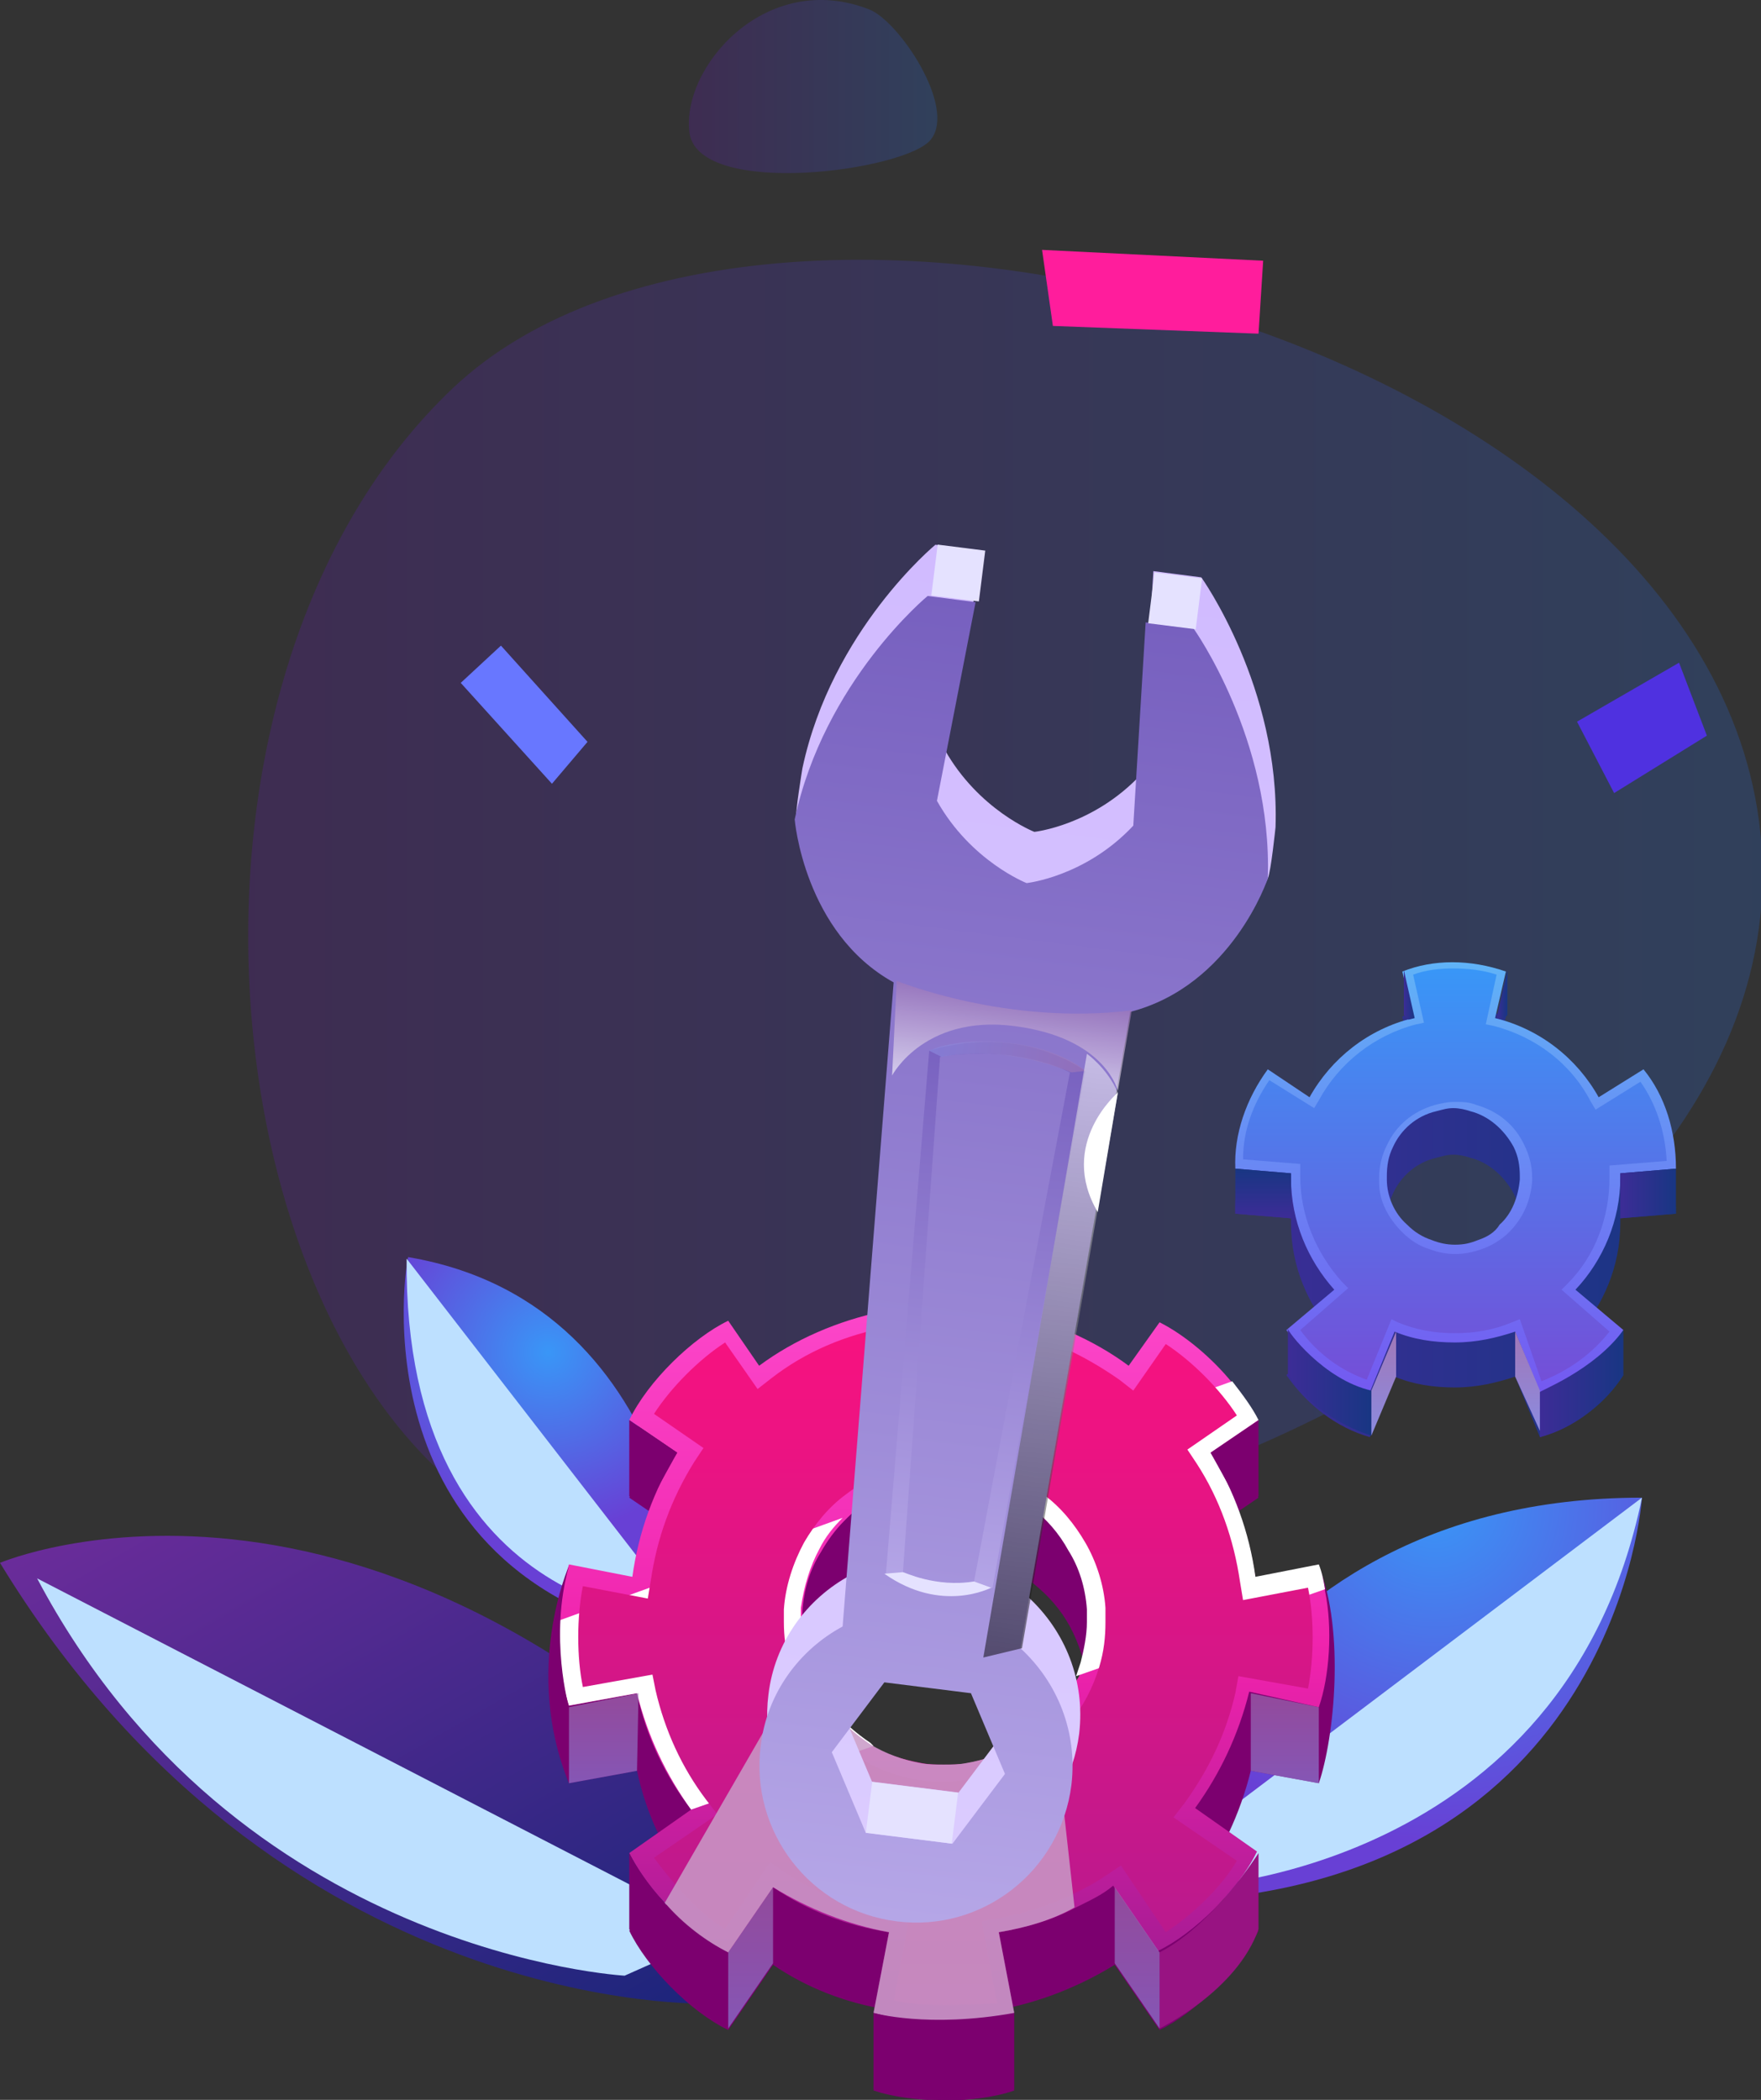 <svg width="208" height="248" viewBox="0 0 208 248" fill="none" xmlns="http://www.w3.org/2000/svg">
<rect x="0" y="0" width="208" height="248" fill="#333333" stroke="none"/>
<g clip-path="url(#clip0_67_6672)">
<path opacity="0.2" d="M57.159 177.981C23.923 155.252 17.714 79.734 53.507 45.824C91.308 10.081 207.269 41.059 208.183 102.646C208.913 164.234 90.76 200.893 57.159 177.981Z" fill="url(#paint0_linear_67_6672)"/>
<path d="M132.762 223.072C132.762 223.072 142.989 176.881 193.939 176.881C193.939 176.881 191.017 222.339 138.789 224.538L132.762 223.072Z" fill="url(#paint1_radial_67_6672)"/>
<path d="M193.939 176.881L132.762 223.072L140.615 222.889C140.615 222.889 184.808 221.239 193.939 176.881Z" fill="#BDE0FF"/>
<path d="M83.821 236.636C83.821 236.636 32.871 238.469 0 184.58C0 184.58 45.471 165.15 96.056 222.155L83.821 236.636Z" fill="url(#paint2_linear_67_6672)"/>
<path d="M4.383 186.413L85.282 228.204L73.777 233.337C73.96 233.337 27.94 230.954 4.383 186.413Z" fill="#BDE0FF"/>
<path d="M81.995 194.111C81.995 194.111 81.812 154.152 48.211 148.47C48.028 148.654 41.272 187.329 81.995 194.111Z" fill="url(#paint3_radial_67_6672)"/>
<path d="M48.028 148.654L81.082 191.362C81.082 191.362 47.663 191.545 48.028 148.654Z" fill="#BDE0FF"/>
<path d="M123.083 29.511L149.198 30.794L148.65 39.409L124.362 38.493L123.083 29.511Z" fill="#FF1D9C"/>
<path d="M54.42 80.651L65.194 92.565L69.394 87.616L59.168 76.251L54.42 80.651Z" fill="#6877FF"/>
<path d="M191.382 144.438C191.382 144.254 191.382 144.071 191.382 143.888L197.956 143.338C197.956 138.939 196.678 134.723 194.121 131.607L188.825 134.906C186.269 130.324 181.886 126.841 176.59 125.558L177.868 120.059C173.668 118.593 169.285 118.593 165.633 120.059L166.911 125.558C161.615 126.841 157.233 130.324 154.676 134.906L149.745 131.607C147.189 135.09 145.728 139.305 145.91 143.338L152.485 143.888C152.485 144.071 152.485 144.254 152.485 144.438C152.485 149.57 154.493 154.152 157.598 157.635L151.937 162.401C154.493 166.067 157.963 168.633 161.798 169.733L164.72 162.584C166.911 163.5 169.285 163.867 171.842 163.867C174.398 163.867 176.772 163.317 178.964 162.584L181.886 169.733C186.086 168.45 189.556 165.883 191.747 162.401L186.269 157.635C189.373 154.152 191.382 149.57 191.382 144.438ZM174.581 151.953C173.668 152.319 172.938 152.503 171.842 152.503C170.929 152.503 170.016 152.319 169.103 151.953C168.007 151.586 167.094 151.036 166.181 150.12C164.72 148.837 163.807 146.821 163.807 144.804C163.807 144.621 163.807 144.621 163.807 144.438C163.807 143.155 163.989 142.055 164.537 140.955C165.45 138.939 167.276 137.289 169.65 136.739C170.381 136.556 170.929 136.373 171.659 136.373C172.39 136.373 173.12 136.556 173.668 136.739C175.859 137.289 177.686 138.939 178.781 140.955C179.329 142.055 179.512 143.155 179.512 144.438C179.512 144.621 179.512 144.621 179.512 144.804C179.329 146.821 178.599 148.837 177.138 150.12C176.59 150.853 175.677 151.586 174.581 151.953Z" fill="url(#paint4_linear_67_6672)"/>
<path d="M191.382 139.122C191.382 138.939 191.382 138.756 191.382 138.572L197.956 138.022C197.956 133.623 196.678 129.408 194.121 126.291L188.825 129.591C186.269 125.008 181.886 121.526 176.59 120.243L177.868 114.744C173.668 113.277 169.285 113.277 165.633 114.744L166.911 120.243C161.615 121.526 157.233 125.008 154.676 129.591L149.745 126.291C147.189 129.774 145.728 133.99 145.91 138.022L152.485 138.572C152.485 138.756 152.485 138.939 152.485 139.122C152.485 144.255 154.493 148.837 157.598 152.32L151.937 157.085C154.493 160.751 157.963 163.317 161.798 164.417L164.72 157.269C166.911 158.185 169.285 158.552 171.842 158.552C174.398 158.552 176.772 158.002 178.964 157.269L181.886 164.417C186.086 163.134 189.556 160.568 191.747 157.085L186.086 152.32C189.373 148.837 191.382 144.071 191.382 139.122ZM174.581 146.454C173.668 146.821 172.938 147.004 171.842 147.004C170.929 147.004 170.016 146.821 169.103 146.454C168.007 146.087 167.094 145.538 166.181 144.621C164.72 143.338 163.807 141.322 163.807 139.306C163.807 139.122 163.807 139.122 163.807 138.939C163.807 137.656 163.989 136.556 164.537 135.456C165.45 133.44 167.276 131.79 169.65 131.24C170.381 131.057 170.929 130.874 171.659 130.874C172.39 130.874 173.12 131.057 173.668 131.24C175.859 131.79 177.686 133.44 178.781 135.456C179.329 136.556 179.512 137.656 179.512 138.939C179.512 139.122 179.512 139.122 179.512 139.306C179.329 141.322 178.599 143.338 177.138 144.621C176.59 145.538 175.677 146.087 174.581 146.454Z" fill="url(#paint5_linear_67_6672)"/>
<path d="M161.433 162.95C158.328 161.851 155.589 159.834 153.58 157.085L159.241 152.136L158.511 151.403C155.406 147.92 153.58 143.521 153.58 138.939C153.58 138.755 153.58 138.755 153.58 138.572V137.472L146.823 136.922C146.823 133.623 147.919 130.507 149.928 127.574L155.224 130.874L155.771 129.957C158.145 125.558 162.346 122.259 167.276 120.976L168.189 120.792L166.911 115.11C168.372 114.56 170.016 114.377 171.659 114.377C173.303 114.377 175.129 114.56 176.772 115.11L175.494 120.976L176.407 121.159C181.338 122.442 185.538 125.558 187.912 130.14L188.46 131.057L193.756 127.758C195.582 130.324 196.678 133.623 196.86 137.106L190.103 137.656V138.755C190.103 138.939 190.103 138.939 190.103 139.122C190.103 143.704 188.46 148.287 185.173 151.586L184.442 152.319L190.103 157.268C188.095 159.834 185.355 161.851 182.068 163.134L179.512 155.802L178.598 156.169C176.407 157.085 174.216 157.452 171.842 157.452C169.468 157.452 167.276 157.085 165.085 156.169L164.354 155.802L161.433 162.95ZM171.842 130.14C170.929 130.14 170.198 130.324 169.468 130.507C166.911 131.24 164.902 132.89 163.807 135.273C163.259 136.373 162.893 137.656 162.893 139.122C162.893 139.305 162.893 139.489 162.893 139.672C162.893 141.871 163.989 143.888 165.633 145.537C166.546 146.454 167.642 147.187 168.92 147.554C169.833 147.92 170.929 148.103 171.842 148.103C172.937 148.103 173.85 147.92 174.946 147.554C176.042 147.187 177.32 146.454 178.233 145.537C179.877 143.888 180.79 141.871 180.972 139.489C180.972 139.489 180.972 139.305 180.972 139.122C180.972 137.656 180.607 136.373 180.059 135.273C178.964 132.89 176.955 131.24 174.398 130.507C173.485 130.14 172.755 130.14 171.842 130.14Z" fill="url(#paint6_linear_67_6672)"/>
<path d="M191.747 157.085V162.401C191.747 162.401 188.277 168.083 181.886 169.733V164.417C181.886 164.234 188.277 161.851 191.747 157.085Z" fill="url(#paint7_linear_67_6672)"/>
<path d="M161.981 164.234V169.549C161.981 169.549 155.406 167.716 152.119 162.217V156.902C151.937 157.085 156.319 162.951 161.981 164.234Z" fill="url(#paint8_linear_67_6672)"/>
<path d="M197.956 138.022V143.338L191.382 143.887V138.572L197.956 138.022Z" fill="url(#paint9_linear_67_6672)"/>
<path d="M177.503 120.426L178.051 119.876V114.561L176.772 120.243L177.503 120.426Z" fill="url(#paint10_linear_67_6672)"/>
<path d="M165.815 114.561V119.876L166.363 120.426L167.094 120.243L165.815 114.561Z" fill="url(#paint11_linear_67_6672)"/>
<path d="M145.91 138.022V143.338L152.484 143.887V138.572L145.91 138.022Z" fill="url(#paint12_linear_67_6672)"/>
<path d="M161.98 169.549V164.234L164.902 157.269V162.584L161.98 169.549Z" fill="url(#paint13_linear_67_6672)"/>
<path d="M178.964 162.584V157.269L181.886 164.234V169L178.964 162.584Z" fill="url(#paint14_linear_67_6672)"/>
<path d="M201.608 86.883L190.651 93.665L186.269 85.233L198.321 78.268L201.608 86.883Z" fill="#4F31E0"/>
<path opacity="0.2" d="M102.63 1.1C90.395 -3.665 80.351 8.066 81.447 15.764C82.725 23.462 107.013 20.163 109.935 16.497C113.039 12.648 106.1 2.383 102.63 1.1Z" fill="url(#paint15_linear_67_6672)"/>
<path d="M155.771 210.608C157.597 205.293 158.876 192.645 155.771 184.947L148.284 195.395C147.553 190.079 145.727 185.13 142.988 180.731L148.649 176.882C146.64 172.666 141.527 167.35 136.962 165.151L133.309 170.466C129.109 167.35 123.996 165.151 118.7 164.051L119.796 158.002C115.413 156.536 107.926 156.352 103.178 158.002L104.273 164.051C98.795 165.151 93.864 167.35 89.664 170.466L86.012 165.151C81.812 167.167 76.516 172.299 74.324 176.882L79.985 180.731C77.246 185.13 75.42 190.079 74.69 195.395L67.202 193.928C65.741 198.327 65.559 205.842 67.202 210.608L75.237 209.142C76.333 214.274 78.525 218.856 81.629 222.889L74.324 228.021C76.333 232.237 81.446 237.553 86.012 239.752L91.308 232.054C95.325 234.803 100.073 236.636 105.004 237.369L103.178 246.901C107.561 248.367 115.048 248.55 119.796 246.901L117.97 237.369C122.9 236.453 127.466 234.62 131.666 232.054L136.962 239.752C141.162 237.736 146.458 232.604 148.649 228.021L141.345 222.889C144.266 218.856 146.458 214.274 147.736 209.142L155.771 210.608ZM124.544 211.158C123.266 212.624 121.805 213.907 120.161 215.007C118.335 216.107 116.326 216.84 114.135 217.207C113.222 217.39 112.309 217.39 111.395 217.39C110.482 217.39 109.569 217.39 108.656 217.207C106.465 216.84 104.456 216.107 102.812 215.007C101.169 213.907 99.708 212.624 98.43 211.158C96.969 209.508 95.873 207.492 95.325 205.293C94.96 203.826 94.595 202.176 94.595 200.527C94.595 199.977 94.595 199.61 94.595 199.06C94.777 196.494 95.508 194.111 96.786 192.095C97.882 190.079 99.343 188.429 101.169 186.963C103.178 185.497 105.552 184.213 108.108 183.847C109.204 183.664 110.3 183.48 111.578 183.48C112.674 183.48 113.952 183.664 115.048 183.847C117.604 184.397 119.978 185.497 121.987 186.963C123.813 188.429 125.274 190.079 126.37 192.095C127.466 194.111 128.196 196.494 128.561 199.06C128.561 199.427 128.561 199.977 128.561 200.527C128.561 202.176 128.379 203.826 127.831 205.293C127.1 207.492 126.005 209.508 124.544 211.158Z" fill="#7C006F"/>
<path d="M155.771 201.626C157.05 197.96 157.415 192.278 156.502 187.879C156.319 186.779 156.137 185.863 155.771 184.946L148.284 186.413C147.554 181.097 145.727 176.148 142.988 171.749L148.649 167.9C147.919 166.433 146.823 164.784 145.545 163.317C143.171 160.385 139.884 157.635 136.962 156.169L133.31 161.301C129.109 158.185 123.996 155.986 118.7 154.886L119.796 148.837C115.413 147.371 107.926 147.187 103.178 148.837L104.274 154.886C98.978 155.986 93.864 158.185 89.664 161.301L86.012 155.986C81.812 158.002 76.516 163.134 74.324 167.717L79.986 171.566C77.246 175.965 75.42 180.914 74.69 186.229L67.202 184.763C66.654 186.596 66.107 188.979 66.107 191.362C65.924 194.844 66.289 198.51 67.202 201.443L75.237 199.977C76.333 205.109 78.525 209.691 81.629 213.724L74.324 218.856C75.237 220.689 76.698 222.889 78.525 224.722C80.716 227.105 83.455 229.304 86.012 230.587L91.308 222.889C95.325 225.638 100.073 227.471 105.004 228.204L103.178 237.736C107.561 239.202 115.048 239.385 119.796 237.736L117.97 228.204C121.257 227.654 124.361 226.738 127.101 225.272C128.561 224.538 130.205 223.805 131.483 222.705L136.779 230.404C140.979 228.388 146.275 223.255 148.467 218.673L141.162 213.541C144.084 209.508 146.275 204.926 147.554 199.793L155.771 201.626ZM124.544 202.176C123.266 203.643 121.805 204.926 120.161 206.025C118.335 207.125 116.326 207.858 114.317 208.225C113.404 208.408 112.491 208.408 111.578 208.408C110.665 208.408 109.752 208.408 108.839 208.225C106.83 207.858 105.004 207.309 103.36 206.392C103.178 206.392 102.995 206.209 102.995 206.209C101.352 205.109 99.891 203.826 98.612 202.36C97.151 200.71 96.056 198.694 95.508 196.494C95.508 196.311 95.508 196.311 95.325 196.127C94.96 194.661 94.778 193.195 94.778 191.728C94.778 191.362 94.778 190.812 94.778 190.262C94.96 187.696 95.691 185.313 96.969 183.297C97.699 182.014 98.612 180.731 99.708 179.631C100.256 179.081 100.804 178.531 101.352 178.164C103.36 176.698 105.734 175.415 108.291 175.048C109.387 174.865 110.482 174.682 111.761 174.682C112.309 174.682 112.856 174.682 113.587 174.682C114.135 174.682 114.683 174.865 115.23 174.865C117.787 175.415 120.161 176.515 122.17 177.981C123.996 179.448 125.457 181.097 126.553 183.113C127.648 185.13 128.379 187.513 128.744 190.079C128.744 190.445 128.744 190.995 128.744 191.545C128.744 193.195 128.561 194.844 128.014 196.311C127.831 196.861 127.648 197.411 127.466 197.96C126.553 199.427 125.64 200.893 124.544 202.176Z" fill="url(#paint16_linear_67_6672)"/>
<path d="M103.178 206.209L81.629 213.724C78.707 209.692 76.516 205.109 75.237 199.977L67.202 201.444C66.289 198.694 65.924 194.845 66.107 191.362L99.525 179.265C98.43 180.364 97.517 181.464 96.786 182.931C95.691 184.947 94.96 187.33 94.595 189.896C94.595 190.262 94.595 190.812 94.595 191.362C94.595 192.829 94.778 194.295 95.143 195.761C95.143 195.945 95.143 195.945 95.325 196.128C96.056 198.327 96.969 200.344 98.43 201.993C99.708 203.46 101.169 204.743 102.813 205.843C102.995 206.026 103.178 206.209 103.178 206.209Z" fill="white"/>
<path d="M127.649 196.311C128.014 194.845 128.379 193.195 128.379 191.545C128.379 191.179 128.379 190.629 128.379 190.079C128.197 187.513 127.466 185.13 126.188 183.114C125.092 181.097 123.631 179.448 121.805 177.981C119.796 176.515 117.422 175.232 114.866 174.865C114.318 174.682 113.77 174.682 113.222 174.682L145.545 163.134C146.824 164.784 147.919 166.25 148.65 167.717L142.989 171.566C145.728 175.965 147.554 180.914 148.284 186.23L155.772 184.763C156.137 185.68 156.32 186.596 156.502 187.696L127.101 197.961C127.284 197.411 127.466 196.861 127.649 196.311Z" fill="white"/>
<path d="M111.578 236.82C109.387 236.82 107.378 236.636 105.552 236.27L107.378 226.555L105.369 226.188C100.804 225.455 96.421 223.622 92.586 221.056L90.943 219.956L85.647 227.838C83.821 226.738 81.995 225.089 80.351 223.256C79.255 221.973 78.16 220.69 77.246 219.406L84.734 214.274L83.456 212.625C80.534 208.775 78.525 204.376 77.429 199.611L77.064 197.778L68.846 199.244C68.116 195.761 68.116 190.996 68.846 187.33L76.516 188.796L76.881 186.596C77.612 181.647 79.255 177.065 81.995 172.666L83.09 171.016L77.246 166.984C79.255 163.868 82.542 160.568 85.647 158.552L89.482 164.051L91.125 162.768C95.143 159.652 99.891 157.636 105.004 156.719L107.013 156.353L105.552 150.304C107.196 149.937 109.204 149.754 111.396 149.754C113.587 149.754 115.596 149.937 117.422 150.304L116.326 156.536L118.335 156.902C123.448 157.819 128.014 160.019 132.214 162.951L133.858 164.234L137.693 158.735C140.797 160.752 144.084 164.051 146.093 167.167L140.249 171.2L141.345 172.849C144.084 177.065 145.728 181.831 146.458 186.78L146.823 188.979L154.493 187.513C155.224 190.996 155.224 195.761 154.493 199.427L146.276 197.961L145.91 199.977C144.815 204.743 142.806 208.959 139.884 212.991L138.606 214.641L146.093 219.773C144.267 222.889 140.797 226.188 137.693 228.205L132.397 220.323L130.753 221.423C129.475 222.339 128.014 223.072 126.553 223.806C123.814 225.089 120.892 226.005 117.97 226.555L115.961 226.922L117.787 236.636C115.779 236.636 113.77 236.82 111.578 236.82ZM111.578 172.483C110.3 172.483 109.022 172.666 107.743 172.849C105.004 173.399 102.265 174.682 99.891 176.515C97.882 177.982 96.239 179.998 94.96 182.197C93.682 184.58 92.769 187.33 92.586 190.079C92.586 190.629 92.586 191.179 92.586 191.545C92.586 193.195 92.769 194.845 93.317 196.494C93.317 196.678 93.499 196.861 93.499 197.044C94.23 199.427 95.326 201.627 96.969 203.643C98.43 205.293 100.074 206.759 101.9 207.859C104.091 209.142 106.283 209.875 108.657 210.242C109.57 210.425 110.665 210.425 111.761 210.425C112.857 210.425 113.952 210.242 114.866 210.058C117.24 209.692 119.431 208.775 121.44 207.676C123.266 206.576 124.909 205.109 126.37 203.46C128.014 201.443 129.11 199.244 129.84 196.861C130.388 195.028 130.571 193.378 130.571 191.545C130.571 190.996 130.571 190.446 130.571 189.896C130.388 187.146 129.475 184.397 128.196 182.197C126.918 179.998 125.275 177.982 123.266 176.515C121.074 174.682 118.335 173.582 115.596 172.849C114.135 172.666 112.857 172.483 111.578 172.483Z" fill="url(#paint17_linear_67_6672)"/>
<path d="M148.649 167.716V176.698L146.641 178.164L142.988 171.566L148.649 167.716Z" fill="#7C006F"/>
<path d="M148.649 227.837V218.856C148.649 218.856 143.353 227.288 136.962 230.587V239.568C136.962 239.568 146.093 235.169 148.649 227.837Z" fill="#981382"/>
<path d="M74.325 227.837V218.856C74.325 218.856 77.794 226.188 86.012 230.587V239.568C86.012 239.568 79.803 237.369 74.325 227.837Z" fill="#7C006F"/>
<path d="M67.203 210.608V201.626C67.203 201.626 64.829 193.378 67.203 184.946C67.203 184.946 61.724 197.227 67.203 210.608Z" fill="#7C006F"/>
<path d="M74.325 176.698V167.716L79.986 171.566L76.334 178.164L74.325 176.698Z" fill="#7C006F"/>
<path d="M103.178 153.603V148.837L104.274 154.886H103.361L103.178 153.603Z" fill="url(#paint18_linear_67_6672)"/>
<path d="M119.796 148.837V153.603L119.613 155.069L118.7 154.886L119.796 148.837Z" fill="url(#paint19_linear_67_6672)"/>
<path opacity="0.62" d="M136.962 239.569V230.587L131.666 222.889V231.87L136.962 239.569Z" fill="url(#paint20_linear_67_6672)"/>
<path opacity="0.62" d="M147.736 209.141V199.977L155.771 201.626V210.608L147.736 209.141Z" fill="url(#paint21_linear_67_6672)"/>
<path opacity="0.62" d="M91.308 231.87V222.889L86.012 230.587V239.569L91.308 231.87Z" fill="url(#paint22_linear_67_6672)"/>
<path opacity="0.62" d="M75.238 209.141L75.42 199.977L67.203 201.626V210.608L75.238 209.141Z" fill="url(#paint23_linear_67_6672)"/>
<path opacity="0.86" d="M117.97 228.204L119.796 237.735C113.952 240.485 105.369 238.285 103.178 237.735L105.004 228.204C100.074 227.288 95.508 225.455 91.308 222.888L86.012 230.587C83.456 229.304 80.716 227.288 78.525 224.721L95.143 195.944C95.143 196.127 95.143 196.127 95.326 196.31C96.056 198.51 96.969 200.526 98.43 202.176C99.708 203.642 101.169 204.925 102.813 206.025C104.639 207.125 106.648 207.858 108.657 208.225C109.57 208.408 110.483 208.408 111.396 208.408C112.309 208.408 113.222 208.408 114.135 208.225C116.326 207.858 118.335 207.125 119.979 206.025C121.622 204.925 123.083 203.642 124.362 202.176L126.918 225.271C124.362 226.738 121.257 227.654 117.97 228.204Z" fill="#C99AC7"/>
<path d="M119.796 237.736V246.717C119.796 246.717 113.77 249.65 103.178 246.717V237.736C103.178 237.736 109.57 239.569 119.796 237.736Z" fill="#7C006F"/>
<path d="M150.659 97.697C151.207 81.201 141.893 68.187 141.893 68.187L136.232 67.453L134.771 91.465C129.11 97.514 122.171 98.247 122.171 98.247C122.171 98.247 115.596 95.681 111.579 88.532L116.144 65.071L110.483 64.337C110.483 64.337 98.248 74.419 94.778 90.732C94.778 90.732 93.865 96.231 94.048 96.781C94.413 99.897 97.517 105.029 106.466 109.978L100.439 186.046C95.326 188.796 91.491 193.928 90.761 200.16C89.482 210.241 96.604 219.589 106.831 220.873C116.875 222.156 126.188 215.007 127.467 204.742C128.197 198.51 125.823 192.645 121.44 188.612L134.406 113.461C144.085 110.895 148.467 106.862 149.746 103.746C150.111 103.013 150.659 97.697 150.659 97.697ZM113.222 211.708L102.996 210.425L98.978 200.893L105.187 192.645L115.414 193.928L119.431 203.459L113.222 211.708Z" fill="url(#paint24_linear_67_6672)"/>
<path d="M149.746 103.746C150.294 87.249 140.98 74.235 140.98 74.235L135.319 73.502L133.858 97.514C128.197 103.562 121.258 104.296 121.258 104.296C121.258 104.296 114.683 101.729 110.666 94.581L115.231 71.119L109.57 70.386C109.57 70.386 97.335 80.467 93.865 96.78C93.865 96.78 94.961 110.161 105.553 116.027L99.526 192.095C94.413 194.844 90.578 199.976 89.847 206.208C88.569 216.29 95.691 225.638 105.918 226.921C115.962 228.204 125.275 221.055 126.553 210.791C127.284 204.559 124.91 198.693 120.527 194.661L133.493 119.509C145.545 116.393 149.746 103.746 149.746 103.746ZM112.492 217.756L102.265 216.473L98.248 206.942L104.457 198.693L114.683 199.976L118.701 209.508L112.492 217.756Z" fill="url(#paint25_linear_67_6672)"/>
<path d="M110.755 64.321L110.003 70.323L115.62 71.032L116.372 65.03L110.755 64.321Z" fill="#E5E2FF"/>
<path d="M136.368 67.607L135.616 73.608L141.233 74.317L141.985 68.316L136.368 67.607Z" fill="#E5E2FF"/>
<path d="M103.02 210.451L102.268 216.453L112.414 217.734L113.166 211.732L103.02 210.451Z" fill="#E5E2FF"/>
<path d="M109.753 124.092L104.64 185.863C110.849 190.079 117.24 187.513 117.24 187.513L128.197 126.475C119.432 120.61 109.753 124.092 109.753 124.092ZM115.049 186.78C113.953 186.963 112.31 187.146 110.666 186.78C109.205 186.596 107.927 186.23 106.648 185.68L111.031 124.825C112.857 124.459 115.779 124.276 119.249 124.642C121.806 125.009 124.18 125.559 126.371 126.658L115.049 186.78Z" fill="url(#paint26_linear_67_6672)"/>
<path d="M115.049 186.779L117.058 187.513C117.058 187.513 111.214 190.629 104.457 185.863L106.648 185.68C106.831 185.68 110.483 187.513 115.049 186.779Z" fill="#E5E2FF"/>
<path opacity="0.62" d="M109.753 124.092L111.214 124.825C111.214 124.825 117.971 123.176 126.554 126.658L128.197 126.475C128.197 126.475 125.458 123.909 119.249 123.176C113.04 122.442 109.753 124.092 109.753 124.092Z" fill="url(#paint27_linear_67_6672)"/>
<path opacity="0.62" d="M105.918 115.844C105.918 115.844 118.884 121.159 133.676 119.326L132.032 128.858C132.032 128.858 130.754 122.992 120.893 121.343C109.388 119.326 105.37 127.025 105.37 127.025L105.918 115.844Z" fill="url(#paint28_linear_67_6672)"/>
<path opacity="0.5" d="M132.032 129.04C130.754 126.108 128.38 124.458 128.38 124.458L116.145 195.76L120.71 194.661L132.032 129.04Z" fill="url(#paint29_linear_67_6672)"/>
<path d="M132.032 129.041C132.032 129.041 124.91 135.089 129.658 143.154L132.032 129.041Z" fill="white"/>
</g>
<defs>
<linearGradient id="paint0_linear_67_6672" x1="29.315" y1="107.77" x2="208.186" y2="107.77" gradientUnits="userSpaceOnUse">
<stop stop-color="#6A11CB"/>
<stop offset="1" stop-color="#2575FC"/>
</linearGradient>
<radialGradient id="paint1_radial_67_6672" cx="0" cy="0" r="1" gradientUnits="userSpaceOnUse" gradientTransform="translate(169.473 177.451) rotate(10.39) scale(39.719 39.858)">
<stop stop-color="#3996F7"/>
<stop offset="1" stop-color="#6840D5"/>
</radialGradient>
<linearGradient id="paint2_linear_67_6672" x1="71.181" y1="243.911" x2="27.852" y2="168.597" gradientUnits="userSpaceOnUse">
<stop stop-color="#1C257B"/>
<stop offset="1" stop-color="#6A2C9A"/>
</linearGradient>
<radialGradient id="paint3_radial_67_6672" cx="0" cy="0" r="1" gradientUnits="userSpaceOnUse" gradientTransform="translate(64.748 159.695) rotate(39.228) scale(21.423 21.439)">
<stop stop-color="#3996F7"/>
<stop offset="1" stop-color="#6840D5"/>
</radialGradient>
<linearGradient id="paint4_linear_67_6672" x1="145.865" y1="144.247" x2="197.936" y2="144.247" gradientUnits="userSpaceOnUse">
<stop stop-color="#3D2C97"/>
<stop offset="1" stop-color="#183683"/>
</linearGradient>
<linearGradient id="paint5_linear_67_6672" x1="171.893" y1="164.279" x2="171.893" y2="113.521" gradientUnits="userSpaceOnUse">
<stop stop-color="#7459F1"/>
<stop offset="1" stop-color="#60B3F7"/>
</linearGradient>
<linearGradient id="paint6_linear_67_6672" x1="171.889" y1="163.015" x2="171.889" y2="114.555" gradientUnits="userSpaceOnUse">
<stop stop-color="#744FD8"/>
<stop offset="1" stop-color="#3996F7"/>
</linearGradient>
<linearGradient id="paint7_linear_67_6672" x1="181.855" y1="163.33" x2="191.795" y2="163.33" gradientUnits="userSpaceOnUse">
<stop stop-color="#3D2C97"/>
<stop offset="1" stop-color="#183683"/>
</linearGradient>
<linearGradient id="paint8_linear_67_6672" x1="152.024" y1="163.33" x2="161.964" y2="163.33" gradientUnits="userSpaceOnUse">
<stop stop-color="#3D2C97"/>
<stop offset="1" stop-color="#183683"/>
</linearGradient>
<linearGradient id="paint9_linear_67_6672" x1="191.312" y1="140.981" x2="197.933" y2="140.981" gradientUnits="userSpaceOnUse">
<stop stop-color="#3D2C97"/>
<stop offset="1" stop-color="#183683"/>
</linearGradient>
<linearGradient id="paint10_linear_67_6672" x1="176.692" y1="117.495" x2="178.045" y2="117.495" gradientUnits="userSpaceOnUse">
<stop stop-color="#3D2C97"/>
<stop offset="1" stop-color="#183683"/>
</linearGradient>
<linearGradient id="paint11_linear_67_6672" x1="165.762" y1="117.495" x2="167.108" y2="117.495" gradientUnits="userSpaceOnUse">
<stop stop-color="#3D2C97"/>
<stop offset="1" stop-color="#183683"/>
</linearGradient>
<linearGradient id="paint12_linear_67_6672" x1="149.191" y1="143.911" x2="149.191" y2="138.051" gradientUnits="userSpaceOnUse">
<stop stop-color="#3D2C97"/>
<stop offset="1" stop-color="#183683"/>
</linearGradient>
<linearGradient id="paint13_linear_67_6672" x1="163.41" y1="169.626" x2="163.41" y2="157.209" gradientUnits="userSpaceOnUse">
<stop stop-color="#8B8BE0"/>
<stop offset="1" stop-color="#A177B7"/>
</linearGradient>
<linearGradient id="paint14_linear_67_6672" x1="180.405" y1="169.082" x2="180.405" y2="157.209" gradientUnits="userSpaceOnUse">
<stop stop-color="#8B8BE0"/>
<stop offset="1" stop-color="#A177B7"/>
</linearGradient>
<linearGradient id="paint15_linear_67_6672" x1="81.365" y1="10.22" x2="110.714" y2="10.22" gradientUnits="userSpaceOnUse">
<stop stop-color="#6A11CB"/>
<stop offset="1" stop-color="#2575FC"/>
</linearGradient>
<linearGradient id="paint16_linear_67_6672" x1="111.526" y1="238.893" x2="111.526" y2="147.554" gradientUnits="userSpaceOnUse">
<stop stop-color="#971A8F"/>
<stop offset="0.468" stop-color="#EF22AC"/>
<stop offset="1" stop-color="#FE4CCE"/>
</linearGradient>
<linearGradient id="paint17_linear_67_6672" x1="111.527" y1="236.827" x2="111.527" y2="149.622" gradientUnits="userSpaceOnUse">
<stop stop-color="#B31A8F"/>
<stop offset="1" stop-color="#FE117E"/>
</linearGradient>
<linearGradient id="paint18_linear_67_6672" x1="103.789" y1="154.833" x2="103.789" y2="148.774" gradientUnits="userSpaceOnUse">
<stop stop-color="#3D2CB0"/>
<stop offset="1" stop-color="#0355C7"/>
</linearGradient>
<linearGradient id="paint19_linear_67_6672" x1="119.249" y1="155.014" x2="119.249" y2="148.774" gradientUnits="userSpaceOnUse">
<stop stop-color="#3D2CB0"/>
<stop offset="1" stop-color="#0355C7"/>
</linearGradient>
<linearGradient id="paint20_linear_67_6672" x1="134.333" y1="239.585" x2="134.333" y2="222.827" gradientUnits="userSpaceOnUse">
<stop stop-color="#8B8BE0"/>
<stop offset="1" stop-color="#A177B7"/>
</linearGradient>
<linearGradient id="paint21_linear_67_6672" x1="151.755" y1="210.589" x2="151.755" y2="200.033" gradientUnits="userSpaceOnUse">
<stop stop-color="#8B8BE0"/>
<stop offset="1" stop-color="#A177B7"/>
</linearGradient>
<linearGradient id="paint22_linear_67_6672" x1="88.702" y1="239.585" x2="88.702" y2="222.806" gradientUnits="userSpaceOnUse">
<stop stop-color="#8B8BE0"/>
<stop offset="1" stop-color="#A177B7"/>
</linearGradient>
<linearGradient id="paint23_linear_67_6672" x1="71.271" y1="210.589" x2="71.271" y2="200.033" gradientUnits="userSpaceOnUse">
<stop stop-color="#8B8BE0"/>
<stop offset="1" stop-color="#A177B7"/>
</linearGradient>
<linearGradient id="paint24_linear_67_6672" x1="106.965" y1="220.629" x2="126.449" y2="66.296" gradientUnits="userSpaceOnUse">
<stop stop-color="#DBCCFF"/>
<stop offset="1" stop-color="#D1BBFF"/>
</linearGradient>
<linearGradient id="paint25_linear_67_6672" x1="106.201" y1="226.649" x2="125.686" y2="72.316" gradientUnits="userSpaceOnUse">
<stop stop-color="#B5A6E7"/>
<stop offset="1" stop-color="#7760BF"/>
</linearGradient>
<linearGradient id="paint26_linear_67_6672" x1="111.011" y1="188.276" x2="119.224" y2="123.222" gradientUnits="userSpaceOnUse">
<stop stop-color="#B5A6E7"/>
<stop offset="1" stop-color="#7760BF"/>
</linearGradient>
<linearGradient id="paint27_linear_67_6672" x1="109.802" y1="123.356" x2="128.202" y2="125.661" gradientUnits="userSpaceOnUse">
<stop stop-color="#8B8BE0"/>
<stop offset="1" stop-color="#A177B7"/>
</linearGradient>
<linearGradient id="paint28_linear_67_6672" x1="118.464" y1="128.804" x2="119.875" y2="117.627" gradientUnits="userSpaceOnUse">
<stop stop-color="white"/>
<stop offset="1" stop-color="#A177B7"/>
</linearGradient>
<linearGradient id="paint29_linear_67_6672" x1="119.91" y1="196.145" x2="128.964" y2="124.429" gradientUnits="userSpaceOnUse">
<stop/>
<stop offset="1" stop-color="white"/>
</linearGradient>
<clipPath id="clip0_67_6672">
<rect width="208" height="248" fill="white"/>
</clipPath>
</defs>
</svg>
